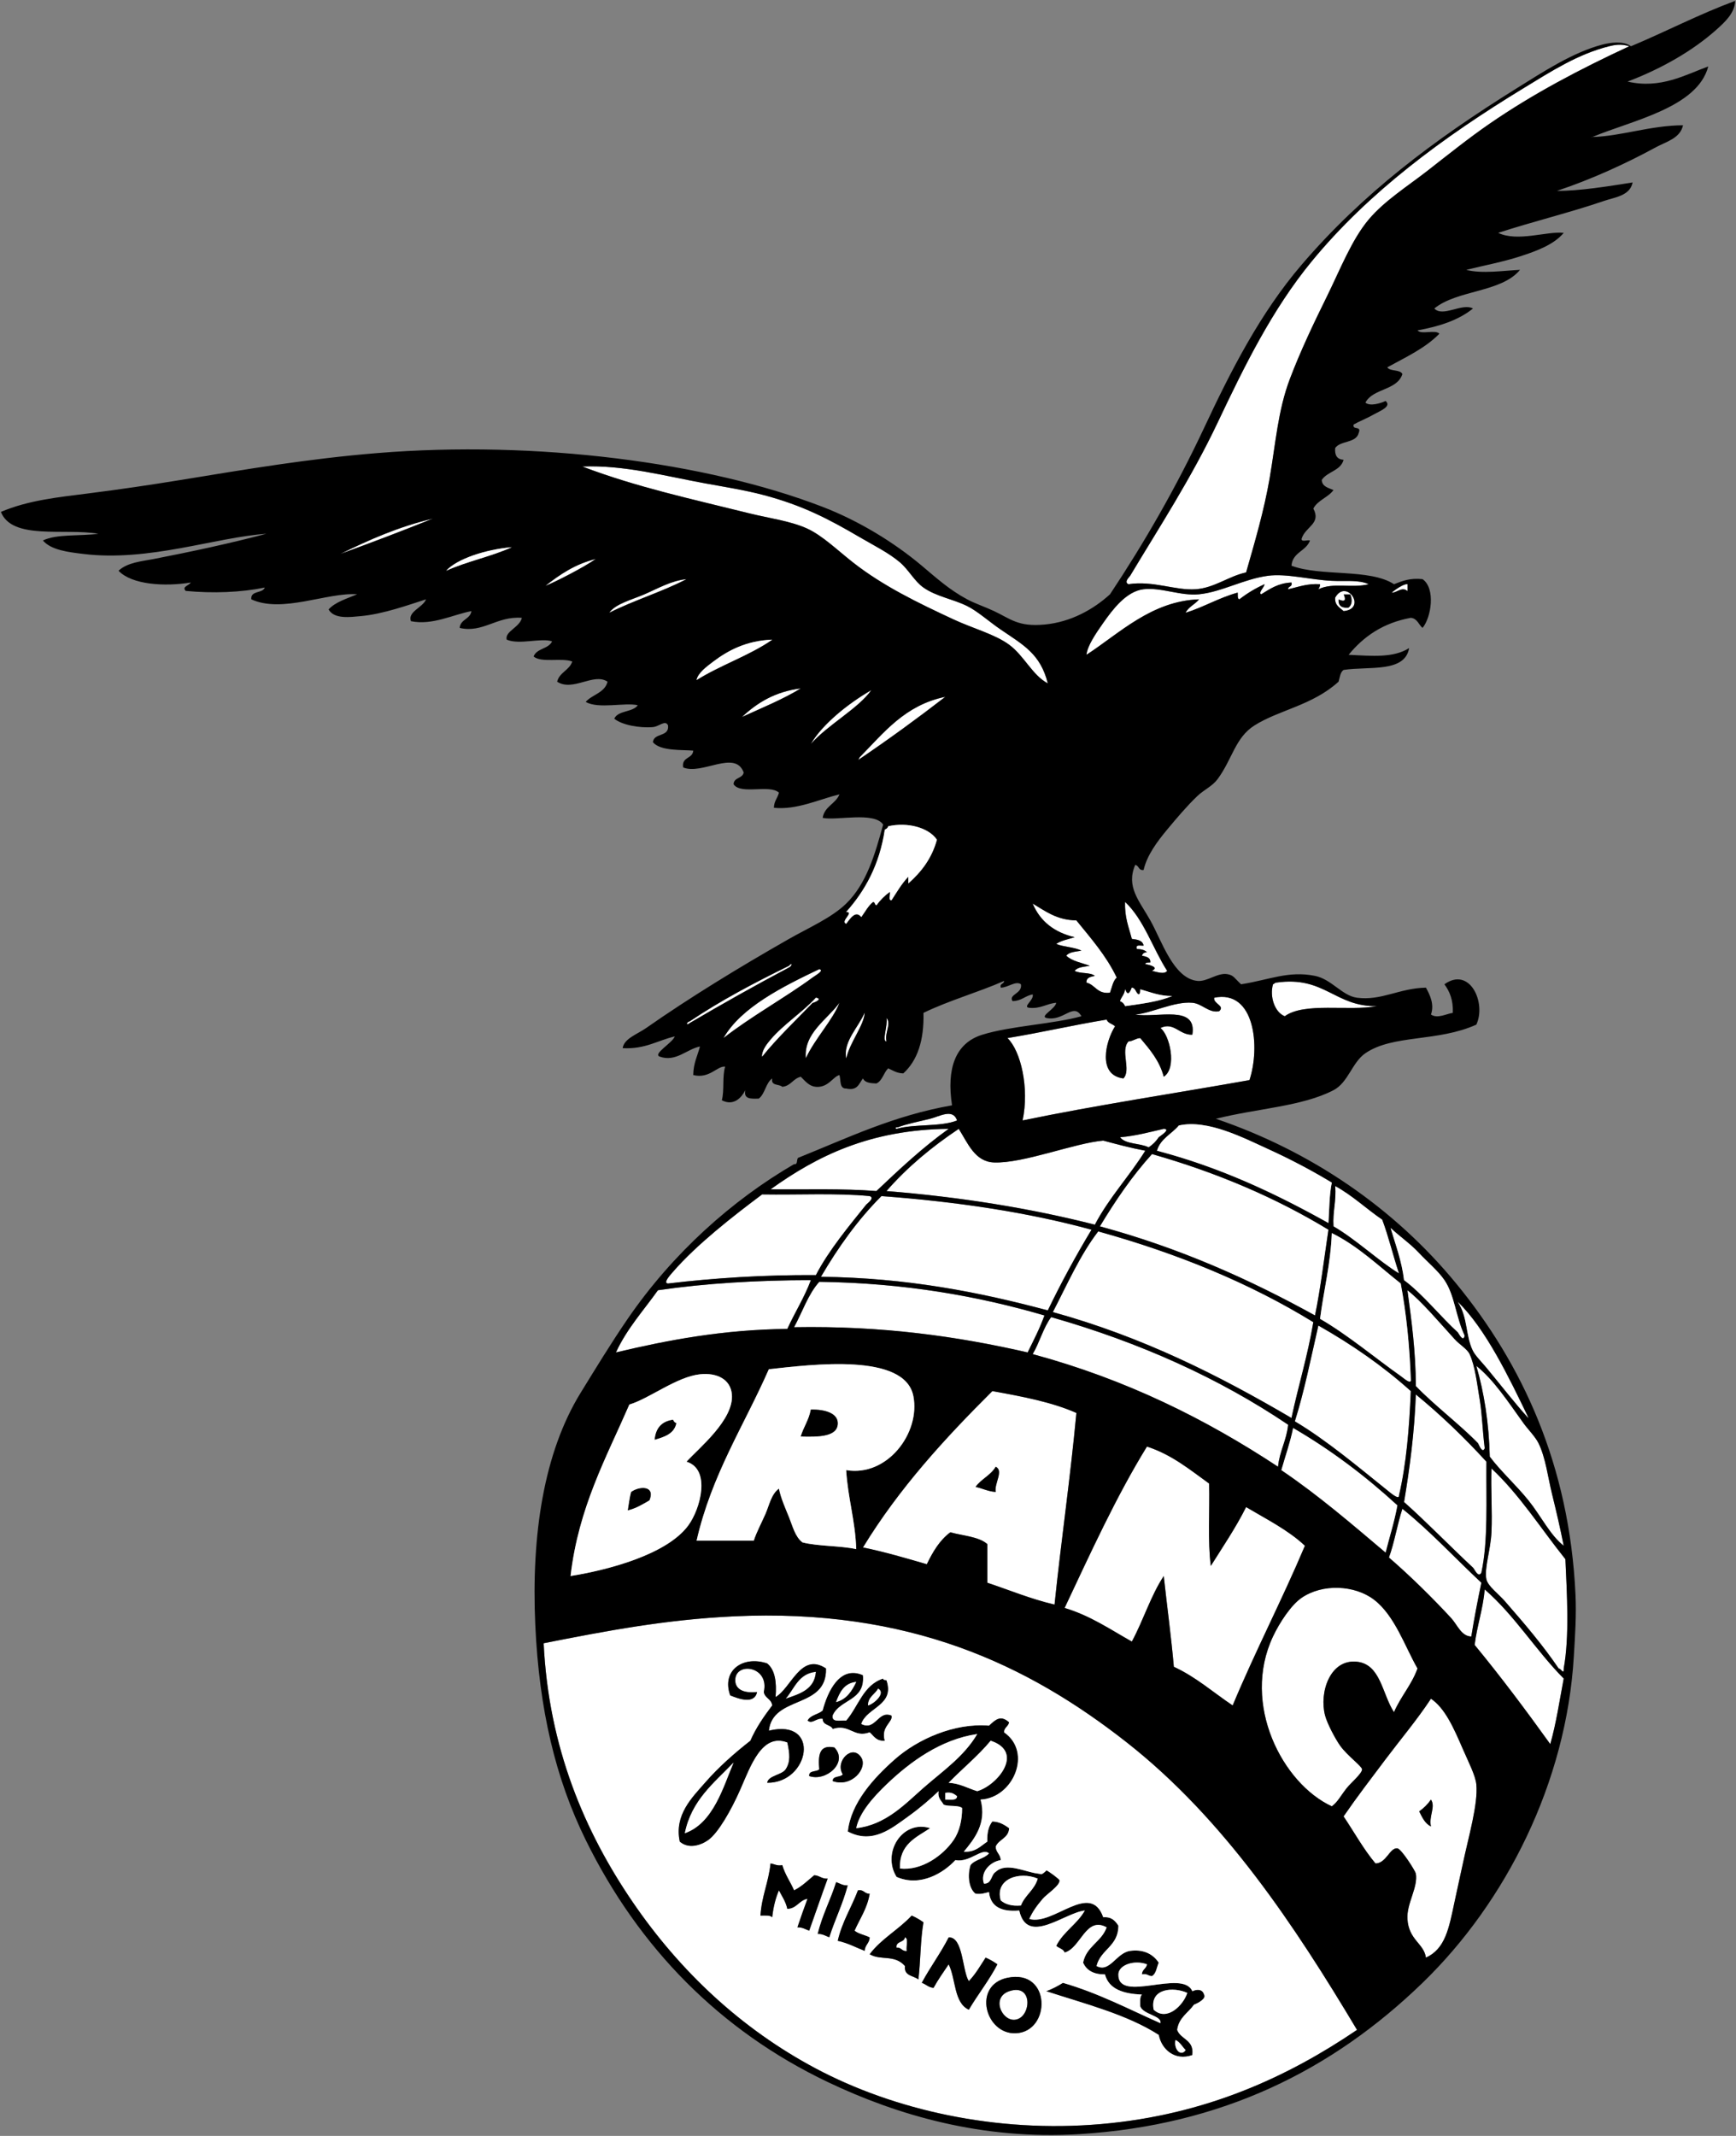 <?xml version="1.0" encoding="UTF-8"?>
<svg id="Capa_2" data-name="Capa 2" xmlns="http://www.w3.org/2000/svg" viewBox="0 0 495.86 609.88">
  <rect x="0" y="0" width="495.86" height="609.88" fill="#808080" stroke="none"/>
  <defs>
    <style>
      .cls-1 {
        fill: #000;
      }

      .cls-1, .cls-2 {
        stroke-width: 0px;
      }

      .cls-2 {
        fill: #fff;
      }
    </style>
  </defs>
  <g id="Layer_1" data-name="Layer 1">
    <g>
      <path class="cls-2" d="M459.61,13.21c1.33-.34,3.43-.78,5.76,0-14.09,6.54-27.45,13.55-39.84,22.08-5.95,4.1-11.73,8.73-17.76,13.44-5.66,4.42-12.27,8.55-16.8,13.92-4.9,5.81-8.18,14.35-12,22.08-3.79,7.67-7.59,15.68-10.56,23.52-3.39,8.96-4.04,18.35-5.76,28.32-1.59,9.22-4.18,17.99-6.72,26.88-4.93,1.04-9.04,4.43-14.4,4.8-5.85.41-12.09-2.51-19.2-1.44-1.4-.6.28-2.07.48-2.4,8.28-13.81,17.47-27.88,24.96-43.68,7.61-16.05,15.55-32.3,26.88-46.08,16.31-19.84,37.55-35.47,60.48-49.44,8.08-4.93,15.56-9.76,24.48-12Z"/>
      <path class="cls-2" d="M288.25,568.57c7.16-2.44,6.26,7.99,1.44,8.16-3.65.13-6.55-6.41-1.44-8.16Z"/>
      <path class="cls-2" d="M364.57,280.57c13.83-1.99,16.7,6.98,28.8,6.72-8.26,1.5-20.72-1.2-26.4,2.88-2.9-1.13-4.36-5.63-3.36-9.12.39-.09.48-.48.96-.48Z"/>
      <path class="cls-2" d="M424.57,417.37c-.1,10.94.53,22.61-1.44,31.68-.92,1.64-1.94-1.02-2.4-1.44-6.01-5.56-13.37-13.14-19.68-18.72,1.62-9.74,2.96-19.76,3.36-30.72,7.21,5.91,13.89,12.35,20.16,19.2Z"/>
      <path class="cls-1" d="M192.25,405.37c.21.43.42.86.96.96-.6,3.08-3.4,3.96-6.24,4.8.29-3.39,2.04-5.32,5.28-5.76Z"/>
      <path class="cls-1" d="M343.93,569.53c.71,1.06-1.53,2.37-2.88,2.88-1.65,2.35-4.33,3.67-4.8,7.2,1.03,2.81,4.93,2.75,4.32,7.2-5.05,1.78-8.83-1.68-9.6-5.76-9.06-5.82-20.93-8.83-32.16-12.48,1.74-.66,3.32-1.48,4.8-2.4,10.17,2.95,18.75,7.49,27.84,11.52.45-2.18-4.87-2.4-5.76-4.8,0-1.28-.18-2.74.48-3.36-5.21-.22-9.41-1.47-10.56-5.76-3.22.02-5.26-1.14-6.24-3.36.92-4.68,5.27-5.93,6.72-10.08-5.97-3.29-7.38,5.98-12,7.2-.38-1.06-1.68-1.2-2.4-1.92,2.02-4.06,5.98-6.18,8.16-10.08-5.84.64-16.44,10.13-18.72,0-5.07.43-8.21-1.07-8.64-5.28-1.15.29-2.19.69-3.84.48-1.93-1.44-2.39-5.22-1.44-8.16,1.25-1.63,3.94-1.82,5.28-3.36-2.01-1.75-5.41,2.72-9.6,1.92-3.31,3.6-9.98,7.78-16.8,4.8-4.29-6.82,1.59-16.42,9.6-13.92-4.05,2.68-8.85,4.59-8.64,11.52,6.19.7,12.29-3.68,15.36-8.16,1.66-2.43,2.42-5.74,2.4-9.12-1.17-.91-3.83-.33-5.28-.96-.61-1.15-1.75-1.77-1.44-3.84-2.19,2.1-5.27,4.79-8.64,7.2-4.73,3.38-10.19,8.07-17.28,4.32.86-8.18,7.4-15.31,13.44-20.64,6.42-5.66,16.92-10.44,26.88-9.6,1.84-1.73,3.32-3.16,5.76-.96-.19,1.25-1.43,1.45-1.44,2.88,8.19,5.68,2.62,18.73-6.72,19.2,1.84,6.82-1.86,11.33-4.8,14.88,3.38.18,4.79-1.61,6.72-2.88-.12-2.52.38-4.42,1.44-5.76,2.15.09,3.48,1,4.8,1.92-.13,2.91-2.94,3.14-3.84,5.28.07,1.69,1.37,2.15,1.44,3.84-3.11.49-5.96,3.53-4.8,6.72,2.31.07,1.96-2.52,3.36-3.36,3-2.86,8.49.08,12,.48,1.15.13.82.34,1.44,0,.05-.03,1.12-.79.99-.94.67.21,3.77,2.54,3.81,2.86.18,1.5-3.69,3.98-4.8,5.28-1.8,2.12-2.9,3.68-3.84,5.76,6.92,2,17.43-10.89,21.12-.48,2.43-.19,3.43,1.05,4.32,2.4,0,5.92-5.08,6.76-6.24,11.52,3.79,2.04,5.63-3.78,9.6-4.32,3.21-.44,6.24.46,8.16,3.36-.59,1.33-.7,3.14-1.92,3.84-1.13.01-1.41-.83-2.88-.48.01-1.43,1.25-1.63,1.44-2.88-3.55-1.36-8.12.14-8.16,2.88-.14,8.38,18.37-1.71,21.12,4.8,1.43-.67,2.94-.57,3.36.96ZM335.77,582.49c-.6,2.69,1.6,4.88,2.88,2.88-.97-.95-1.57-2.27-2.88-2.88ZM339.13,569.05c-3.89-1.79-10.83-1.37-9.6,4.8,3.74,3.46,8.46-1.24,9.6-4.8ZM291.61,544.09c1.16-3,3.89-4.43,4.8-7.68-5.35-2.22-12.33.17-10.56,6.24,1.3,1.1,3.13,1.67,5.76,1.44ZM279.13,511.45c5.86-1.72,13.55-11.23,3.84-14.4-3.63,4.37-8.06,7.94-12,12,3.31.21,5.46,1.58,8.16,2.4ZM263.77,510.49c5.43-4.75,11.61-8.96,15.36-15.36-10.45,1.53-19.23,7.98-25.92,14.4-3.74,3.59-7.75,8.04-8.64,12.48,8.46-.94,14.02-6.98,19.2-11.52ZM270.01,513.85c1.36-.08,3.29.41,3.36-.96-.8-.64-1.61-1.27-3.36-.96v1.92Z"/>
      <path class="cls-2" d="M298.33,375.61c-1.35,3.77-3.12,7.12-4.8,10.56-20.04-4.6-41.63-7.65-66.72-7.2,2.38-4.34,4.01-9.43,7.2-12.96,24.32.32,45.24,4.04,64.32,9.6Z"/>
      <path class="cls-1" d="M254.65,489.85c.57,1.85-3.14,3.14-1.92,7.2-2.44.2-3.13-1.35-4.32-2.4-4.58,1.71-5.66-2.5-10.56-.96-.63-1.29-2.88-.96-2.88-2.88-1.88-.27-2.99,1.67-4.32.48.78-1.62,3.05-1.75,4.32-2.88,1.4-5.38,4.92-13.02,11.52-10.08.72,7.44-6.64,6.8-8.64,11.52-.32,2.08,2.23,1.29,3.84,1.44,3.48-4.04,4.86-10.18,10.56-12,.01.47.59.37.96.48,2.52,7.2-5.65,7.75-7.2,12.48,4.09,2.11,4.78-4.05,8.64-2.4ZM247.93,486.97c1.65-.41,5.22-3.54,2.88-4.8-.88,1.68-2.84,2.28-2.88,4.8ZM238.81,486.01c3.04-.81,4.51-3.17,5.76-5.76-3.47.36-4.72,2.96-5.76,5.76Z"/>
      <path class="cls-2" d="M443.29,426.49c1.21,4.93,2.34,9.74,3.36,14.88-3.84-2.96-6.54-8.57-10.08-12.96-3.61-4.46-7.86-8.25-11.04-12.48-.24-9.68-1.61-18.23-3.84-25.92,4.9,3.88,9.04,10.19,13.44,16.32,1.31,1.82,3.38,3.86,4.32,5.76,2.03,4.12,2.67,9.63,3.84,14.4Z"/>
      <path class="cls-2" d="M253.21,290.65c1.47,1.81-.6,4.18,0,6.72-1.38-.02.42-4.53,0-6.72Z"/>
      <path class="cls-1" d="M180.25,426.01c2.4-1.75,7.04-1.9,5.28,2.4-1.93,1.11-3.79,2.29-6.24,2.88.32-1.76.51-3.65.96-5.28Z"/>
      <path class="cls-2" d="M273.37,512.89c-.07,1.37-2,.88-3.36.96v-1.92c1.75-.31,2.56.32,3.36.96Z"/>
      <path class="cls-2" d="M282.97,497.05c9.71,3.17,2.02,12.68-3.84,14.4-2.7-.82-4.85-2.19-8.16-2.4,3.94-4.06,8.37-7.63,12-12Z"/>
      <path class="cls-2" d="M285.85,179.77c6.52,4.44,11.33,6.95,13.44,15.36-4.38-2.29-6.77-7.9-11.04-11.04-4.07-2.99-10.38-4.66-15.84-7.2-10.34-4.81-20.22-9.59-28.8-16.32-4.36-3.42-8.67-7.61-12.96-9.6-4.75-2.2-10.98-3-16.32-4.32-16.67-4.14-32.49-7.54-48-13.44,11.95-.49,23.85,2.77,35.04,4.8,5.57,1.01,11.52,1.96,16.8,3.36,11.13,2.95,18.58,6.86,27.36,12,4.1,2.4,8.31,4.47,11.52,7.2,2.55,2.17,4.12,5.37,6.72,7.2,3.69,2.59,8.37,3.25,12.48,5.28,3,1.48,6.29,4.47,9.6,6.72Z"/>
      <path class="cls-1" d="M238.81,537.37c1.07.37,1.87,1.01,3.36.96-1.39,5.33-3.67,9.77-5.28,14.88-1.07-.37-1.87-1.01-3.36-.96,1.28-5.44,3.69-9.75,5.28-14.88Z"/>
      <path class="cls-2" d="M298.84,534.03c.13.15-.94.91-.99.94-.62.34-.29.13-1.44,0-3.51-.4-9-3.34-12-.48-1.4.84-1.05,3.43-3.36,3.36-1.16-3.19,1.69-6.23,4.8-6.72-.07-1.69-1.37-2.15-1.44-3.84.9-2.14,3.71-2.37,3.84-5.28-1.32-.92-2.65-1.83-4.8-1.92-1.06,1.34-1.56,3.24-1.44,5.76-1.93,1.27-3.34,3.06-6.72,2.88,2.94-3.55,6.64-8.06,4.8-14.88,9.34-.47,14.91-13.52,6.72-19.2,0-1.43,1.25-1.63,1.44-2.88-2.44-2.2-3.92-.77-5.76.96-9.96-.84-20.46,3.94-26.88,9.6-6.04,5.33-12.58,12.46-13.44,20.64,7.09,3.75,12.55-.94,17.28-4.32,3.37-2.41,6.45-5.1,8.64-7.2-.31,2.07.83,2.69,1.44,3.84,1.45.63,4.11.05,5.28.96.02,3.38-.74,6.69-2.4,9.12-3.07,4.48-9.17,8.86-15.36,8.16-.21-6.93,4.59-8.84,8.64-11.52-8.01-2.5-13.89,7.1-9.6,13.92,6.82,2.98,13.49-1.2,16.8-4.8,4.19.8,7.59-3.67,9.6-1.92-1.34,1.54-4.03,1.73-5.28,3.36-.95,2.94-.49,6.72,1.44,8.16,1.65.21,2.69-.19,3.84-.48.43,4.21,3.57,5.71,8.64,5.28,2.28,10.13,12.88.64,18.72,0-2.18,3.9-6.14,6.02-8.16,10.08.72.72,2.02.86,2.4,1.92,4.62-1.22,6.03-10.49,12-7.2-1.45,4.15-5.8,5.4-6.72,10.08.98,2.22,3.02,3.38,6.24,3.36,1.15,4.29,5.35,5.54,10.56,5.76-.66.62-.48,2.08-.48,3.36.89,2.4,6.21,2.62,5.76,4.8-9.09-4.03-17.67-8.57-27.84-11.52-1.48.92-3.06,1.74-4.8,2.4,11.23,3.65,23.1,6.66,32.16,12.48.77,4.08,4.55,7.54,9.6,5.76.61-4.45-3.29-4.39-4.32-7.2.47-3.53,3.15-4.85,4.8-7.2,1.35-.51,3.59-1.82,2.88-2.88-.42-1.53-1.93-1.63-3.36-.96-2.75-6.51-21.26,3.58-21.12-4.8.04-2.74,4.61-4.24,8.16-2.88-.19,1.25-1.43,1.45-1.44,2.88,1.47-.35,1.75.49,2.88.48,1.22-.7,1.33-2.51,1.92-3.84-1.92-2.9-4.95-3.8-8.16-3.36-3.97.54-5.81,6.36-9.6,4.32,1.16-4.76,6.24-5.6,6.24-11.52-.89-1.35-1.89-2.59-4.32-2.4-3.69-10.41-14.2,2.48-21.12.48.94-2.08,2.04-3.64,3.84-5.76,1.11-1.3,4.98-3.78,4.8-5.28-.04-.32-3.14-2.65-3.81-2.86ZM321.85,497.53c27.93,21.93,48.1,52.54,65.76,82.08-19.61,13.31-43.06,24.26-72.96,26.88-30.36,2.66-59.47-4.1-81.6-15.84-21.29-11.3-38.8-27.74-52.32-47.52-13.63-19.94-24.03-44.09-25.44-73.92,17.76-3.51,34.8-6.76,54.24-7.68,50.2-2.37,84.04,13.79,112.32,36ZM290.17,580.57c10.1-.45,10.16-18.44-2.4-15.84-10.1,2.09-6.38,16.23,2.4,15.84ZM284.89,560.89c-1.02-.74-2.14-1.38-3.36-1.92-1.51,2.33-2.91,4.77-4.8,6.72-1.89-2.86-1.6-12.75-5.76-12.48-2.32,4.56-5.28,8.48-7.68,12.96,1.2.4,1.89,1.32,3.36,1.44,1.3-2.38,2.85-4.51,4.32-6.72,2.08,4.16,1.46,11.02,5.76,12.96,2.61-4.43,5.76-8.32,8.16-12.96ZM262.33,565.21c.63-5.29.56-11.28,1.44-16.32-1.02-.74-2.14-1.38-3.36-1.92-3.69,3.99-8.72,6.64-12,11.04,3.22,1.9,7.05-.05,10.08,3.36-.34,2.9,2.42,2.7,3.84,3.84ZM252.73,497.05c-1.22-4.06,2.49-5.35,1.92-7.2-3.86-1.65-4.55,4.51-8.64,2.4,1.55-4.73,9.72-5.28,7.2-12.48-.37-.11-.95-.01-.96-.48-5.7,1.82-7.08,7.96-10.56,12-1.61-.15-4.16.64-3.84-1.44,2-4.72,9.36-4.08,8.64-11.52-6.6-2.94-10.12,4.7-11.52,10.08-1.27,1.13-3.54,1.26-4.32,2.88,1.33,1.19,2.44-.75,4.32-.48,0,1.92,2.25,1.59,2.88,2.88,4.9-1.54,5.98,2.67,10.56.96,1.19,1.05,1.88,2.6,4.32,2.4ZM248.41,540.73c-1.52.08-1.6-1.28-3.36-.96-1.83,4.89-4.51,8.93-5.76,14.4,2.88.64,5.16,1.88,7.68,2.88.07-1.69,1.37-2.15,1.44-3.84-1.37-.71-3.18-.98-4.32-1.92,1.51-3.45,3.61-6.31,4.32-10.56ZM237.85,508.57c5.47,1.92,10.04-3.7,8.16-6.72-2.5-4.03-7.65,1.06-5.28,4.8-.66.94-2.89.31-2.88,1.92ZM242.17,538.33c-1.49.05-2.29-.59-3.36-.96-1.59,5.13-4,9.44-5.28,14.88,1.49-.05,2.29.59,3.36.96,1.61-5.11,3.89-9.55,5.28-14.88ZM231.13,507.13c4.8,1.7,11.28-3.91,7.2-8.16-4.45-.93-4.65,2.39-4.32,6.24-.78.82-3.01.19-2.88,1.92ZM236.41,536.41c-1.73.13-2.31-.89-3.84-.96-1.85,1.51-3.51,3.21-5.76,4.32-1.06-2.46-2.57-4.47-3.36-7.2-1.56.28-2.23-.33-3.36-.48-.55,5.37-2.53,9.31-2.88,14.88,1.28.01,2.74-.18,3.36.48.32-2.88.95-5.45,1.92-7.68.87,1.69,1.94,3.18,2.4,5.28,2.76-.12,3.32-2.44,5.76-2.88-1.01,2.67-1.95,5.41-2.88,8.16,1.49-.05,2.29.59,3.36.96,1.77-4.95,3.48-9.96,5.28-14.88ZM219.61,494.17c1.13-10.23,16.64-6.08,16.32-17.76-7.15-4.76-9.93,5.62-14.4,8.16.36-4.36-.19-7.81-2.4-9.6-6.91-2.32-13.11,2-10.56,9.12,2.39.98,6.92,2.67,7.68-.96-4.17.47-6.24-.98-6.24-3.36,0-5.37,9.87-4.08,8.16,3.36.29,1.79,2.21,1.95,2.4,3.84-2.34,3.1-4.59,6.29-6.24,10.08-4.44,3.47-9.07,7.52-12.96,12-3.59,4.13-8.85,9.13-7.2,16.8,2.42,2.1,5.82,1.19,8.16-.48,2.78-1.98,6.5-8.44,9.12-14.4,2.94-6.69,6.16-16.23,13.44-13.44.7,3.25.94,5.52-.48,7.68-1.08,1.64-4.95,1.74-5.28,3.84,12.12.13,15.49-18.5.48-14.88Z"/>
      <path class="cls-2" d="M307.45,403.45c-1.72,18.6-4.34,36.3-6.24,54.72-6.87-1.61-12.84-4.12-19.2-6.24v-11.04c-2.49-2.15-6.93-2.35-10.56-3.36-3.04,2.24-5,5.56-6.72,9.12-5.95-1.73-11.88-3.48-18.24-4.8,10.31-16.89,23.33-31.07,36.96-44.64,8.54,1.54,17.02,3.14,24,6.24ZM284.41,426.01c-.47-2.39,2.36-6.06,0-7.2-1.4,2.44-4.16,3.51-5.76,5.76,1.99.41,3.51,1.29,5.76,1.44Z"/>
      <path class="cls-2" d="M367.93,406.81c-.44,4.52-2.44,7.48-2.88,12-20.54-13.54-43.25-24.91-70.08-32.16,1.97-3.31,3.02-7.54,5.28-10.56,25.52,7.28,48.09,17.51,67.68,30.72Z"/>
      <path class="cls-2" d="M402.97,397.21c-.43,10.61-1.27,20.81-3.36,29.76.12,1.54-2.59-.82-3.36-1.44-7.75-6.21-17.36-14.33-26.4-19.68,2.72-8.64,4.6-18.12,6.72-27.36,9.6,5.44,18.49,11.59,26.4,18.72Z"/>
      <path class="cls-2" d="M379.45,351.13c-1.23,8.21-2.23,16.65-3.84,24.48-18.66-10.3-38.65-19.27-61.44-25.44,4.45-7.39,9.25-14.43,14.88-20.64,18.68,5.32,35.47,12.53,50.4,21.6Z"/>
      <path class="cls-1" d="M238.33,498.97c4.08,4.25-2.4,9.86-7.2,8.16-.13-1.73,2.1-1.1,2.88-1.92-.33-3.85-.13-7.17,4.32-6.24Z"/>
      <path class="cls-2" d="M404.89,476.41c-1.69,4.71-4.8,8-6.72,12.48-3.39-5.17-3.78-13.66-10.56-14.4-7.72-.84-10.86,8.78-9.12,15.36.61,2.3,2.89,6.63,4.32,8.64,2.03,2.84,6.18,5.81,6.24,6.72.07,1.12-3.3,3.99-4.32,5.28-1.84,2.32-2.63,4.06-4.32,5.28-14.02-6.45-25.91-29.12-16.8-48.48,1.86-3.95,5.16-8.98,8.16-11.04,5.97-4.11,15.14-3.68,20.64.48,6,4.54,8.91,13.5,12.48,19.68Z"/>
      <path class="cls-2" d="M327.13,328.57c-4.54,7.29-10.32,13.36-14.4,21.12-18.37-4.67-38.2-7.88-59.52-9.6,5.96-6.84,12.97-12.63,20.64-17.76,2.58,4.06,4.59,9.4,10.08,9.6,8.39.31,23.06-5.57,31.2-6.24,3.91,1.04,7.82,2.1,12,2.88Z"/>
      <path class="cls-2" d="M97.21,158.17c8.16-4,16.57-7.75,26.4-10.08-8.67,3.49-17.48,6.84-26.4,10.08Z"/>
      <path class="cls-2" d="M184.09,169.69c3.86-1.67,7.74-3.93,12-4.32-6.95,3.61-15.06,6.06-22.08,9.6,1.82-2.58,6.37-3.68,10.08-5.28Z"/>
      <path class="cls-2" d="M332.41,322.33c2.12.06-.89,1.95-1.44,2.4-.76,1.16-1.72,2.12-2.88,2.88-2.43-1.25-6.56-.8-8.16-2.88,4.57-.39,8.43-1.49,12.48-2.4Z"/>
      <path class="cls-2" d="M248.41,341.53c1.58.55-.75,2.14-.96,2.4-4.55,5.67-10.8,13.13-14.4,20.16-14.96-.08-28.94.82-42.24,2.4-1.54-.09.66-2.46,1.44-3.36,6.68-7.7,16.98-15.77,25.44-22.08,10.23.17,21.24-.44,30.72.48Z"/>
      <path class="cls-2" d="M375.13,377.53c-1.6,9.6-4.28,18.12-6.24,27.36-20.67-12.13-42.46-23.14-68.16-30.24,4.1-7.9,7.74-16.26,12.96-23.04,22.78,6.33,43.41,14.83,61.44,25.92Z"/>
      <path class="cls-1" d="M281.53,558.97c1.22.54,2.34,1.18,3.36,1.92-2.4,4.64-5.55,8.53-8.16,12.96-4.3-1.94-3.68-8.8-5.76-12.96-1.47,2.21-3.02,4.34-4.32,6.72-1.47-.12-2.16-1.04-3.36-1.44,2.4-4.48,5.36-8.4,7.68-12.96,4.16-.27,3.87,9.62,5.76,12.48,1.89-1.95,3.29-4.39,4.8-6.72Z"/>
      <path class="cls-2" d="M390.97,166.81c-4.95,1.23-10.11-.59-14.4,1.44.25-.39.5-.78.48-1.44-3.75-.23-6.22.82-9.12,1.44.01-.95,1.31-.61.96-1.92-3.83.17-6.16,1.84-8.64,3.36-.96-.39.86-1.98.96-2.88-2.66,1.18-5.04,2.64-7.2,4.32-.65-.15-.4-1.2-.48-1.92-5.39,1.49-9.64,4.12-14.88,5.76.83-1.73,2.73-2.39,3.84-3.84-13.59.49-22.66,9.66-32.16,15.84.27-2.57,2.62-6.02,4.8-9.12,2.57-3.65,6.53-9.03,11.52-9.6,5.09-.58,10.55,1.97,15.84,1.44,6.43-.64,12.79-4.36,19.68-5.28,5.32-.71,12.05,1.14,18.24,1.44,4.06.2,7.51-.37,10.56.96Z"/>
      <path class="cls-2" d="M225.37,275.77c.95-1.13.95.04,0,.48-9.62,5.1-19.05,10.39-28.32,15.84-1.12.96-1.12-.21,0-.48,8.8-5.92,18.44-11,28.32-15.84Z"/>
      <path class="cls-2" d="M394.81,348.25c1.84,4.88,3.11,10.33,4.8,15.36-5.51-3.29-12.15-9.61-18.72-13.44-.27-4.27.85-7.15.48-11.52,4.97,2.71,8.87,6.49,13.44,9.6Z"/>
      <path class="cls-2" d="M234.01,276.73c1.54.35-.97,1.7-1.92,2.4-7.54,5.56-17.97,11.37-25.44,17.28,4.99-8.77,16.96-14.72,27.36-19.68Z"/>
      <path class="cls-1" d="M263.77,548.89c-.88,5.04-.81,11.03-1.44,16.32-1.42-1.14-4.18-.94-3.84-3.84-3.03-3.41-6.86-1.46-10.08-3.36,3.28-4.4,8.31-7.05,12-11.04,1.22.54,2.34,1.18,3.36,1.92ZM256.09,556.09c1.41-.13,1.47,1.09,2.88.96-.29-1.15.6-3.48-.48-3.84-.18,1.58-2.55.97-2.4,2.88Z"/>
      <path class="cls-2" d="M318.97,279.13c-1.09.99-1.35,2.81-1.92,4.32-3.67.47-4.15-2.25-6.72-2.88-.07-1.51,1.23-1.65,2.4-1.92-1.3-1.1-4.26-.54-5.76-1.44.82-1.1,2.71-1.14,4.32-1.44-2.34-.87-5.09-1.31-6.72-2.88.82-1.1,2.7-1.13,4.32-1.44-2-1.04-5.06-1.02-7.2-1.92,1.41-.99,3.46-1.34,5.28-1.92-5.83-1.37-9.87-4.53-12-9.6,3.63,2.13,6.81,4.71,12.48,4.8,4.15,5.13,8.52,10.04,11.52,16.32Z"/>
      <path class="cls-1" d="M385.69,169.69c.65,1.42.6,2.97-.48,3.84-1.96.2-3.03-.49-2.88-2.4,1.81.72,2.16.36,1.44-1.44h1.92Z"/>
      <path class="cls-2" d="M424.09,413.53c-.71,1.75-1.78-1.3-1.92-1.44-5.03-5.2-12.62-10.94-17.76-16.32-.03-9.89-1.22-18.62-2.4-27.36,3.83,2.91,9.3,9.38,13.44,13.92,1.55,1.71,3.62,2.83,4.32,4.32,1.56,3.29,2.16,8.67,2.88,12.96.72,4.25.8,9.03,1.44,13.92Z"/>
      <path class="cls-2" d="M265.69,319.45c2.65-.66,6.52-3.04,7.68.48-4.67,1.89-12.19.93-17.28,2.4-.74-.25-.03-.5.48-.48,2.32-.91,5.99-1.62,9.12-2.4Z"/>
      <path class="cls-1" d="M287.77,564.73c12.56-2.6,12.5,15.39,2.4,15.84-8.78.39-12.5-13.75-2.4-15.84ZM289.69,576.73c4.82-.17,5.72-10.6-1.44-8.16-5.11,1.75-2.21,8.29,1.44,8.16Z"/>
      <path class="cls-2" d="M245.53,216.25c6.91-7.01,12.93-14.91,24.48-17.28-7.94,6.14-16.09,12.07-24.48,17.76-.58.67-.19.04,0-.48Z"/>
      <path class="cls-2" d="M423.13,451.93c-1.05,5.03-2.04,10.11-2.88,15.36-2.86-.07-3.97-3.34-5.76-5.28-5.25-5.69-11.66-12.01-17.76-17.28,1.58-4.34,2.38-9.46,3.84-13.92,8.06,6.5,15.03,14.09,22.56,21.12Z"/>
      <path class="cls-2" d="M333.37,277.21c-.76,1.19-3.36.2-4.32,0,2.02-1.02-.49-1.65-1.92-1.92.08-.56.88-.41,1.44-.48.07-1.51-1.23-1.65-2.4-1.92.21-.59.61-.99,1.44-.96-.59-.69-1.65-.91-2.88-.96-.48-1.44,1.07-.85,1.92-.96-.26-1.5-1.79-1.73-3.36-1.92-.85-3.31-2.12-6.2-1.92-10.56,5.42,5.14,7.87,13.25,12,19.68Z"/>
      <path class="cls-2" d="M346.81,284.89c11.66-2.42,13.19,14.14,10.08,23.52-21.6,3.84-43.73,7.15-64.8,11.52,1.95-9.2-.48-19.81-4.32-23.52,9.63-1.57,18.7-3.7,28.32-5.28.38,1.06,1.68,1.2,2.4,1.92-2.71,4.29-5.1,13.96,2.4,14.88,2.3-2.42-.97-7.9,1.44-10.56,1.36-.08,2-.88,3.36-.96,2.7,3.22,5.47,6.37,6.72,11.04,3.87-2.51,1.7-11.96-.96-13.92,3.91-1.83,5.39,2.06,9.12,1.92,1.41-8.71-9.98-4.71-16.32-5.76,4.44-.3,11.1-3.81,16.32-3.36,2.85.25,4.72,3.03,7.68,2.4,1.73-1.61-1.73-2.08-1.44-3.84Z"/>
      <path class="cls-2" d="M233.05,477.37c-.38,5.06-4.59,6.29-8.64,7.68,2.53-2.91,3.67-7.21,8.64-7.68Z"/>
      <path class="cls-2" d="M231.61,365.53c-1.87,5.01-4.57,9.19-6.72,13.92-18.35.21-33.97,3.15-48.96,6.72,3.13-6.79,7.88-11.96,12-17.76,13.54-1.98,28.19-2.85,43.68-2.88Z"/>
      <path class="cls-2" d="M296.41,536.41c-.91,3.25-3.64,4.68-4.8,7.68-2.63.23-4.46-.34-5.76-1.44-1.77-6.07,5.21-8.46,10.56-6.24Z"/>
      <path class="cls-2" d="M446.65,479.29c-1.2,6.32-2.16,12.88-3.84,18.72-6.96-9.68-14.08-19.2-21.6-28.32.69-5.55,2.36-10.12,2.88-15.84,8.57,7.43,14.59,17.4,22.56,25.44Z"/>
      <path class="cls-2" d="M381.37,170.65c3.17-5.63,9.25,3.22,2.4,3.84-1.07-1.01-2.56-1.6-2.4-3.84ZM385.21,173.53c1.08-.87,1.13-2.42.48-3.84h-1.92c.72,1.8.37,2.16-1.44,1.44-.15,1.91.92,2.6,2.88,2.4Z"/>
      <path class="cls-2" d="M155.77,167.29c4.13-3.23,8.49-6.23,14.4-7.68-3.63,2.53-11.75,6.66-14.4,7.68Z"/>
      <path class="cls-2" d="M311.77,351.13c-4.45,7.39-8.63,15.05-12.48,23.04-19.57-5.23-40.29-9.31-64.8-9.6,4.96-8.48,10.56-16.32,17.28-23.04,21.59,1.61,41.78,4.62,60,9.6Z"/>
      <path class="cls-2" d="M421.69,509.53c.52,5.65-2.19,14.77-3.84,22.56-.75,3.52-1.66,7.52-2.4,11.04-1.58,7.47-2.63,13.36-8.16,15.84-.56-4.06-4.92-5-5.28-11.04-.26-4.4,3.09-9.06,2.4-12.96-.12-.69-4.12-7.07-5.28-7.2-2.17-.24-3.13,4.26-6.24,4.32-3.44-4.08-6.09-8.95-9.12-13.44,3.85-5.6,7.93-10.91,12-16.32,4.29-5.7,8.92-11.17,12.96-17.28,4.02,2.7,6.51,8.36,9.12,14.4,1.6,3.69,3.6,7.51,3.84,10.08ZM408.73,521.53c-.67-2.93,1.4-5.62,0-7.68-.92,1.32-2.04,2.44-3.36,3.36.85,1.71,1.64,3.48,3.36,4.32Z"/>
      <path class="cls-2" d="M447.13,445.21c.44,9.86,1.19,22.09-.48,31.2.08,2.02-.74,0-1.44,0-4.47-6.56-9.51-12.51-15.36-19.2-1.8-2.06-4.85-4.29-5.28-6.24-.68-3.08,1.21-8.38,1.44-13.44.27-5.98-.21-12.41,0-18.24,8.1,7.58,14.14,17.22,21.12,25.92Z"/>
      <path class="cls-2" d="M258.97,557.05c-1.41.13-1.47-1.09-2.88-.96-.15-1.91,2.22-1.3,2.4-2.88,1.08.36.19,2.69.48,3.84Z"/>
      <path class="cls-2" d="M355.93,430.33c5.82,3.46,12.02,6.54,16.8,11.04-6.56,15.52-14.14,30.02-20.64,45.6-5.56-3.72-10.45-8.11-16.8-11.04-.77-8.83-1.95-17.25-2.88-25.92-3.7,5.58-5.85,12.71-9.12,18.72-6.15-3.45-11.82-7.38-19.2-9.6,7.44-15.76,14.68-31.72,23.52-46.08,7.13,2.31,12.26,6.62,17.76,10.56.19,7.81-.45,16.45.48,23.52,3.45-5.51,7.09-10.83,10.08-16.8Z"/>
      <path class="cls-2" d="M211.93,204.73c4.3-4.02,9.4-7.24,16.8-8.16-5.17,3.15-11.09,5.55-16.8,8.16Z"/>
      <path class="cls-2" d="M239.77,286.33c-1.78,4.78-7.02,10.26-9.6,15.84-.64-7.2,6.19-11.09,9.6-15.84Z"/>
      <path class="cls-2" d="M248.89,197.05c-3.71,5.25-12.29,9.79-17.28,15.36,3.32-5.64,10.59-11.49,17.28-15.36Z"/>
      <path class="cls-2" d="M270.97,322.33c-7.47,5.33-14.06,11.54-20.64,17.76-9.49-.75-20.06-.42-30.24-.48,13.23-9.49,28.38-17.06,50.88-17.28Z"/>
      <path class="cls-1" d="M228.38,274.27s-.08.04-.13.06c.05-.02.09-.04.13-.06ZM227.29,274.75c.08-.04.16-.07.25-.12-.1.05-.18.08-.25.12ZM454.14,39.13h.67s.03-.01.05-.02c7.96-.17,16.54-3.3,25.87-3.34-.81,3.76-4.86,4.7-7.68,6.24-8.54,4.65-18.37,9.17-28.32,12.48,6.17.09,14.97-1.34,21.6-2.4-.73,3.84-5.15,4.24-8.16,5.28-9.45,3.25-20.77,6.02-30.24,9.12,5.55,2.67,13.93-.54,18.72,0-2.84,3.39-7.74,5.18-12.48,6.72-4.79,1.55-10.28,2.6-15.36,3.84,4.4,1.19,10.76.21,15.36,0-5.34,6.5-17.98,5.7-24.48,11.04,2.42,2.59,7.97-1.68,11.04,0-4.06,3.3-9.59,5.13-15.84,6.24,1.08,1.31,5.12-.31,6.24.96-4.02,4.14-9.62,6.7-14.88,9.6.83,1.25,3.65.51,4.32,1.92-1.51,4.73-8.44,4.04-10.56,8.16,1.36,1.17,4.56.1,5.76-.48,1.86,1.6-1.69,2.88-3.36,3.84-2.02,1.16-4.36,2.06-5.76,2.88-.47,1.75,2.34.22,1.44,2.4-.7,2.98-5.22,2.14-6.72,4.32-.19,2.11.59,3.25,2.4,3.36-.84,3.17-4.66,3.34-6.24,5.76.13,1.95,1.92,2.24,3.36,2.88-1.55,2.13-4.49,2.87-5.76,5.28,2.32,4.38-2.26,5.1-3.36,8.64-.08,1.04,1.7.22,2.4.48-1.08,3.08-4.99,3.33-5.28,7.2,8.35,3.17,22.3.74,29.28,5.28,2.31-.89,4.56-1.84,8.16-1.44,3.77,2.64,2.5,10.89,0,13.92-1.15-.93-1.47-2.69-3.36-2.88-7.98,1.46-13.51,5.37-17.76,10.56,6.82.35,12.82.91,17.28-1.92-1.2,7.12-11.5,5.14-18.72,6.24-.96.64-1.07,2.13-1.44,3.36-7.44,6.77-17.01,8.06-24,12.48-5.55,3.51-6.32,9.63-10.56,15.36-1.48,2-3.92,3.05-5.76,4.8-2.94,2.8-5.92,6.33-8.64,9.6-2.76,3.32-5.75,7.27-6.72,11.52-1.51.23-1.27-1.29-2.4-1.44-2.67,6.24,1.14,10.18,4.32,15.84,3.29,5.84,6.58,16.55,13.44,17.28,2.81.3,5.78-2.46,8.64-1.92,1.78.34,1.88,1.08,3.84,2.88,8.06-1.26,13.53-3.94,21.12-2.4,4.74.96,7.74,5.68,12,6.24,7,.91,11.98-2.71,19.68-2.88,1.16,2.09,2.46,4.78,1.44,7.68,1.86,1.26,4.39-.21,6.24-.48.15-3.67-.91-6.13-2.4-8.16,7.22-5.19,12.03,5.25,9.12,11.52-11.08,5-23.79,2.77-31.68,8.16-3.83,2.62-4.9,8.37-9.12,10.56-8.91,4.63-21.5,5.16-33.6,8.16,27.14,9.22,50.88,25.43,68.64,47.04,18.8,22.87,32.36,51.8,34.08,88.8.28,5.96-.11,11.6-.48,17.76-2.13,35.85-19.35,70.03-43.2,93.12-25.8,24.98-57.32,40.68-97.92,43.2-27.78,1.73-52.06-5.37-72-14.88-30.65-14.62-53.93-38.22-69.12-69.12-8.59-17.47-13.3-37.2-14.4-61.44-1.17-25.82,2.47-49.2,12.96-66.24,4.06-6.59,8.69-14.2,13.44-21.12,12.87-18.75,29.83-33.88,47.52-44.16,1.33.21.45-1.79,1.44-1.92,13.92-5.6,27.06-11.98,43.68-14.88-1.61-10.5.93-17.77,8.64-20.16,8.14-2.53,20.37-3.05,28.32-5.28-2.34-4.07-5.1,1.63-10.08.48-1.75-.53,2.66-2.63,2.88-4.32-2.8.24-4.34,1.74-7.68,1.44-2.1-.24,1.39-2.17.96-3.84-2.17.39-3.21,1.91-5.76,1.92-1.23-1.96,2.87-2.07,2.4-4.8-1.46-1.11-3.79.99-5.76.96-.35-1.31.95-.97.96-1.92-7.45,3.27-15.83,5.61-23.04,9.12.2,7.88-1.73,13.63-5.76,17.28-1.88-.04-2.99-.85-4.32-1.44-1.31,1.25-1.62,3.5-3.36,4.32-1.71-.05-3.3-.22-3.84-1.44-1.14,1.42-1.5,3.62-4.8,2.88-1.99.07-1.46-2.38-1.92-3.84-1.82.4-3.17,3.65-6.72,3.36-1.86-.15-2.96-1.51-4.32-2.88-2.21.51-2.82,2.62-5.28,2.88-.89-.87-3.34-.18-2.88-2.4-1.88,1.32-2.02,4.38-3.84,5.76-2.13.05-4.41.25-3.84-2.4-1.07,2.09-3.3,4.63-6.72,2.88.77-2.75.08-6.96.96-9.6-2.24-.31-4.44,3.55-9.12,2.4.02-3.34,1.22-5.5,1.92-8.16-3.75.73-6.95,4.57-11.52,2.88-2.02-.76,3.78-3.99,4.32-5.76-4.92,1.16-8.46,3.7-14.88,3.36.38-2.74,4.13-3.95,6.72-5.76,12.32-8.62,26.6-17.36,40.8-25.44,5.7-3.24,12.18-6.04,16.32-10.08,5.81-5.67,8.23-14.03,10.56-22.56-2.54-3.8-13.32-1.05-17.28-1.92.53-3.31,3.7-3.98,4.8-6.72-5.88,1.45-12.26,4.53-18.72,3.84.02-1.9,1.06-2.78,1.44-4.32-2.66-2.46-10.93.69-12.96-2.4.05-2.03,2.59-1.57,2.88-3.36-2.41-6.61-11.91.82-17.28-1.44-.52-3.08,2.72-2.4,2.88-4.8-3.05-.28-9.37.2-11.52-2.4.25-2.79,4.71-1.37,4.32-4.8-.78-1.68-2.52.32-4.32.48-3.87.33-8.9-.62-11.04-2.4,1.09-2.43,5.27-1.77,6.72-3.84-3.63-.87-11.29,1.17-14.88-.96,1.88-2.12,5.44-2.56,6.24-5.76-3.93-2.67-9.89,2.93-14.4,0,.66-2.7,3.49-3.23,4.32-5.76-2.99-1.17-8.79.47-11.04-1.44.85-2.35,4.28-2.12,5.28-4.32-3.17-1.08-9.27,1.06-12.96-.48-.63-2.36,3.75-3.51,4.32-6.24-7.18-.54-11.13,4.44-17.76,2.88.21-2.51,3.01-2.43,3.36-4.8-5.43,1.05-11.13,4.12-17.28,2.88-1-2.73,3.39-3.88,4.32-6.24-4.75,1.5-12.22,4.24-18.72,4.8-2.77.24-7.54.97-9.12-1.92,1.99-2.17,5.25-3.07,8.16-4.32-8.52-.62-21.38,5.52-30.24,1.44-.23-2.63,3.22-1.58,3.84-3.36-6.85,1.4-14.84,1.69-22.56.96-1.21-1.2.92-1.52,1.44-2.4-7.45,1.22-16.85.65-20.64-3.36,2.54-2.39,6.69-2.7,10.08-3.36,10.79-2.1,21.94-4.49,32.16-7.2-14.59,1.02-33.59,8.06-52.32,5.76-4.06-.5-9.16-1.05-11.52-3.84,3.99-1.93,10.64-1.2,15.84-1.92-9.7-1.66-24.61,1.89-27.84-6.24,7.82-3.34,16.46-4.2,24.96-5.28,8.77-1.11,17.58-2.4,26.4-3.84,18.63-3.04,36.59-6.09,56.16-7.68,45.28-3.69,93.98,2.56,127.2,15.36,10.32,3.98,20.32,10.08,28.32,16.8,4.02,3.37,7.84,6.87,12.96,9.6,2.35,1.25,5.09,2.14,7.68,3.36,4.78,2.25,6.85,4.53,14.4,3.84,7.54-.69,14-4.34,18.72-8.64,9.78-14.7,18.92-30.55,26.88-47.52,7.68-16.39,16.03-32.76,27.84-46.56,17.4-20.32,37.55-35.51,61.44-50.4,7.75-4.83,16.11-10.29,24.48-12.48,2.18-.57,6.01-1.15,8.16.48,10.03-4.21,19.37-9.11,29.76-12.96-.07,3.46-3,6.12-5.28,8.16-6.76,6.06-15.75,11.21-25.44,14.88,9.4,2.2,16.58-1.98,23.04-4.32-3.07,11.79-21.88,15.44-33.07,20.14-.24.02-.48.02-.72.02ZM465.37,13.21c-2.33-.78-4.43-.34-5.76,0-8.92,2.24-16.4,7.07-24.48,12-22.93,13.97-44.17,29.6-60.48,49.44-11.33,13.78-19.27,30.03-26.88,46.08-7.49,15.8-16.68,29.87-24.96,43.68-.2.33-1.88,1.8-.48,2.4,7.11-1.07,13.35,1.85,19.2,1.44,5.36-.37,9.47-3.76,14.4-4.8,2.54-8.89,5.13-17.66,6.72-26.88,1.72-9.97,2.37-19.36,5.76-28.32,2.97-7.84,6.77-15.85,10.56-23.52,3.82-7.73,7.1-16.27,12-22.08,4.53-5.37,11.14-9.5,16.8-13.92,6.03-4.71,11.81-9.34,17.76-13.44,12.39-8.53,25.75-15.54,39.84-22.08ZM446.65,476.41c1.67-9.11.92-21.34.48-31.2-6.98-8.7-13.02-18.34-21.12-25.92-.21,5.83.27,12.26,0,18.24-.23,5.06-2.12,10.36-1.44,13.44.43,1.95,3.48,4.18,5.28,6.24,5.85,6.69,10.89,12.64,15.36,19.2.7,0,1.52,2.02,1.44,0ZM446.65,441.37c-1.02-5.14-2.15-9.95-3.36-14.88-1.17-4.77-1.81-10.28-3.84-14.4-.94-1.9-3.01-3.94-4.32-5.76-4.4-6.13-8.54-12.44-13.44-16.32,2.23,7.69,3.6,16.24,3.84,25.92,3.18,4.23,7.43,8.02,11.04,12.48,3.54,4.39,6.24,10,10.08,12.96ZM442.81,498.01c1.68-5.84,2.64-12.4,3.84-18.72-7.97-8.04-13.99-18.01-22.56-25.44-.52,5.72-2.19,10.29-2.88,15.84,7.52,9.12,14.64,18.64,21.6,28.32ZM424.57,390.49c4.27,5.15,8.41,10.5,12,14.4-5.68-11.8-12.24-25.4-20.16-33.12,2.9,4.29,2.17,9.59,4.32,13.92.68,1.38,2.64,3.35,3.84,4.8ZM423.13,449.05c1.97-9.07,1.34-20.74,1.44-31.68-6.27-6.85-12.95-13.29-20.16-19.2-.4,10.96-1.74,20.98-3.36,30.72,6.31,5.58,13.67,13.16,19.68,18.72.46.42,1.48,3.08,2.4,1.44ZM422.17,412.09c.14.14,1.21,3.19,1.92,1.44-.64-4.89-.72-9.67-1.44-13.92-.72-4.29-1.32-9.67-2.88-12.96-.7-1.49-2.77-2.61-4.32-4.32-4.14-4.54-9.61-11.01-13.44-13.92,1.18,8.74,2.37,17.47,2.4,27.36,5.14,5.38,12.73,11.12,17.76,16.32ZM417.85,532.09c1.65-7.79,4.36-16.91,3.84-22.56-.24-2.57-2.24-6.39-3.84-10.08-2.61-6.04-5.1-11.7-9.12-14.4-4.04,6.11-8.67,11.58-12.96,17.28-4.07,5.41-8.15,10.72-12,16.32,3.03,4.49,5.68,9.36,9.12,13.44,3.11-.06,4.07-4.56,6.24-4.32,1.16.13,5.16,6.51,5.28,7.2.69,3.9-2.66,8.56-2.4,12.96.36,6.04,4.72,6.98,5.28,11.04,5.53-2.48,6.58-8.37,8.16-15.84.74-3.52,1.65-7.52,2.4-11.04ZM420.25,467.29c.84-5.25,1.83-10.33,2.88-15.36-7.53-7.03-14.5-14.62-22.56-21.12-1.46,4.46-2.26,9.58-3.84,13.92,6.1,5.27,12.51,11.59,17.76,17.28,1.79,1.94,2.9,5.21,5.76,5.28ZM416.41,380.41c.19.17,1.53,3,1.92.96-2.56-5.43-2.78-11.44-5.76-15.84-1.77-2.62-4.92-5.23-7.2-7.68-2.48-2.66-5.61-4.82-8.16-7.2,1.42,4.82,3.16,9.32,3.84,14.88,5.26,3.86,10.74,10.73,15.36,14.88ZM400.09,392.89c.85.6,3.09,2.64,2.88.96-.35-9.73-1.28-18.88-2.88-27.36-6.35-5.01-12.09-10.63-19.68-14.4-.35,8.93-2.3,16.26-3.36,24.48,7.74,4.44,16.12,11.45,23.04,16.32ZM399.61,426.97c2.09-8.95,2.93-19.15,3.36-29.76-7.91-7.13-16.8-13.28-26.4-18.72-2.12,9.24-4,18.72-6.72,27.36,9.04,5.35,18.65,13.47,26.4,19.68.77.62,3.48,2.98,3.36,1.44ZM398.17,488.89c1.92-4.48,5.03-7.77,6.72-12.48-3.57-6.18-6.48-15.14-12.48-19.68-5.5-4.16-14.67-4.59-20.64-.48-3,2.06-6.3,7.09-8.16,11.04-9.11,19.36,2.78,42.03,16.8,48.48,1.69-1.22,2.48-2.96,4.32-5.28,1.02-1.29,4.39-4.16,4.32-5.28-.06-.91-4.21-3.88-6.24-6.72-1.43-2.01-3.71-6.34-4.32-8.64-1.74-6.58,1.4-16.2,9.12-15.36,6.78.74,7.17,9.23,10.56,14.4ZM402.01,168.73v-1.92c-1.75.02-5.14,2.94-4.32,2.4,1.46-.15,2.87-1.79,4.32-.48ZM395.77,443.29c1.11-4.49,2.51-8.69,3.36-13.44-9.01-8.27-18.83-15.73-29.76-22.08-.87,4.25-2.24,8-3.36,12,10.6,7.16,20.13,15.39,29.76,23.52ZM399.61,363.61c-1.69-5.03-2.96-10.48-4.8-15.36-4.57-3.11-8.47-6.89-13.44-9.6.37,4.37-.75,7.25-.48,11.52,6.57,3.83,13.21,10.15,18.72,13.44ZM393.37,287.29c-12.1.26-14.97-8.71-28.8-6.72-.48,0-.57.39-.96.48-1,3.49.46,7.99,3.36,9.12,5.68-4.08,18.14-1.38,26.4-2.88ZM376.57,168.25c4.29-2.03,9.45-.21,14.4-1.44-3.05-1.33-6.5-.76-10.56-.96-6.19-.3-12.92-2.15-18.24-1.44-6.89.92-13.25,4.64-19.68,5.28-5.29.53-10.75-2.02-15.84-1.44-4.99.57-8.95,5.95-11.52,9.6-2.18,3.1-4.53,6.55-4.8,9.12,9.5-6.18,18.57-15.35,32.16-15.84-1.11,1.45-3.01,2.11-3.84,3.84,5.24-1.64,9.49-4.27,14.88-5.76.08.72-.17,1.77.48,1.92,2.16-1.68,4.54-3.14,7.2-4.32-.1.9-1.92,2.49-.96,2.88,2.48-1.52,4.81-3.19,8.64-3.36.35,1.31-.95.97-.96,1.92,2.9-.62,5.37-1.67,9.12-1.44.02.66-.23,1.05-.48,1.44ZM383.77,174.49c6.85-.62.77-9.47-2.4-3.84-.16,2.24,1.33,2.83,2.4,3.84ZM379.45,349.21c.25-3.91.24-8.08.96-11.52-5.23-3.17-11.41-6.49-18.24-9.6-6.99-3.18-17.29-8.55-25.44-6.72-2.03,2.45-5.22,3.74-6.24,7.2,18.37,4.83,34.07,12.33,48.96,20.64ZM375.61,375.61c1.61-7.83,2.61-16.27,3.84-24.48-14.93-9.07-31.72-16.28-50.4-21.6-5.63,6.21-10.43,13.25-14.88,20.64,22.79,6.17,42.78,15.14,61.44,25.44ZM368.89,404.89c1.96-9.24,4.64-17.76,6.24-27.36-18.03-11.09-38.66-19.59-61.44-25.92-5.22,6.78-8.86,15.14-12.96,23.04,25.7,7.1,47.49,18.11,68.16,30.24ZM365.05,418.81c.44-4.52,2.44-7.48,2.88-12-19.59-13.21-42.16-23.44-67.68-30.72-2.26,3.02-3.31,7.25-5.28,10.56,26.83,7.25,49.54,18.62,70.08,32.16ZM372.73,441.37c-4.78-4.5-10.98-7.58-16.8-11.04-2.99,5.97-6.63,11.29-10.08,16.8-.93-7.07-.29-15.71-.48-23.52-5.5-3.94-10.63-8.25-17.76-10.56-8.84,14.36-16.08,30.32-23.52,46.08,7.38,2.22,13.05,6.15,19.2,9.6,3.27-6.01,5.42-13.14,9.12-18.72.93,8.67,2.11,17.09,2.88,25.92,6.35,2.93,11.24,7.32,16.8,11.04,6.5-15.58,14.08-30.08,20.64-45.6ZM387.61,579.61c-17.66-29.54-37.83-60.15-65.76-82.08-28.28-22.21-62.12-38.37-112.32-36-19.44.92-36.48,4.17-54.24,7.68,1.41,29.83,11.81,53.98,25.44,73.92,13.52,19.78,31.03,36.22,52.32,47.52,22.13,11.74,51.24,18.5,81.6,15.84,29.9-2.62,53.35-13.57,72.96-26.88ZM356.89,308.41c3.11-9.38,1.58-25.94-10.08-23.52-.29,1.76,3.17,2.23,1.44,3.84-2.96.63-4.83-2.15-7.68-2.4-5.22-.45-11.88,3.06-16.32,3.36,6.34,1.05,17.73-2.95,16.32,5.76-3.73.14-5.21-3.75-9.12-1.92,2.66,1.96,4.83,11.41.96,13.92-1.25-4.67-4.02-7.82-6.72-11.04-1.36.08-2,.88-3.36.96-2.41,2.66.86,8.14-1.44,10.56-7.5-.92-5.11-10.59-2.4-14.88-.72-.72-2.02-.86-2.4-1.92-9.62,1.58-18.69,3.71-28.32,5.28,3.84,3.71,6.27,14.32,4.32,23.52,21.07-4.37,43.2-7.68,64.8-11.52ZM330.97,324.73c.55-.45,3.56-2.34,1.44-2.4-4.05.91-7.91,2.01-12.48,2.4,1.6,2.08,5.73,1.63,8.16,2.88,1.16-.76,2.12-1.72,2.88-2.88ZM329.05,277.21c.96.2,3.56,1.19,4.32,0-4.13-6.43-6.58-14.54-12-19.68-.2,4.36,1.07,7.25,1.92,10.56,1.57.19,3.1.42,3.36,1.92-.85.11-2.4-.48-1.92.96,1.23.05,2.29.27,2.88.96-.83-.03-1.23.37-1.44.96,1.17.27,2.47.41,2.4,1.92-.56.07-1.36-.08-1.44.48,1.43.27,3.94.9,1.92,1.92ZM334.81,284.41c-3.68,0-6.22-1.14-9.12-1.92-.08.56.08,1.36-.48,1.44-.85-.43-.79-1.77-1.92-1.92-.62,1.64-1.23,2.38-1.92.48-.13,1.47-1.04,2.16-1.44,3.36.69.27,1.17.75,1.44,1.44,4.77-.67,9.6-1.28,13.44-2.88ZM312.73,349.69c4.08-7.76,9.86-13.83,14.4-21.12-4.18-.78-8.09-1.84-12-2.88-8.14.67-22.81,6.55-31.2,6.24-5.49-.2-7.5-5.54-10.08-9.6-7.67,5.13-14.68,10.92-20.64,17.76,21.32,1.72,41.15,4.93,59.52,9.6ZM317.05,283.45c.57-1.51.83-3.33,1.92-4.32-3-6.28-7.37-11.19-11.52-16.32-5.67-.09-8.85-2.67-12.48-4.8,2.13,5.07,6.17,8.23,12,9.6-1.82.58-3.87.93-5.28,1.92,2.14.9,5.2.88,7.2,1.92-1.62.31-3.5.34-4.32,1.44,1.63,1.57,4.38,2.01,6.72,2.88-1.61.3-3.5.34-4.32,1.44,1.5.9,4.46.34,5.76,1.44-1.17.27-2.47.41-2.4,1.92,2.57.63,3.05,3.35,6.72,2.88ZM301.21,458.17c1.9-18.42,4.52-36.12,6.24-54.72-6.98-3.1-15.46-4.7-24-6.24-13.63,13.57-26.65,27.75-36.96,44.64,6.36,1.32,12.29,3.07,18.24,4.8,1.72-3.56,3.68-6.88,6.72-9.12,3.63,1.01,8.07,1.21,10.56,3.36v11.04c6.36,2.12,12.33,4.63,19.2,6.24ZM299.29,374.17c3.85-7.99,8.03-15.65,12.48-23.04-18.22-4.98-38.41-7.99-60-9.6-6.72,6.72-12.32,14.56-17.28,23.04,24.51.29,45.23,4.37,64.8,9.6ZM299.29,195.13c-2.11-8.41-6.92-10.92-13.44-15.36-3.31-2.25-6.6-5.24-9.6-6.72-4.11-2.03-8.79-2.69-12.48-5.28-2.6-1.83-4.17-5.03-6.72-7.2-3.21-2.73-7.42-4.8-11.52-7.2-8.78-5.14-16.23-9.05-27.36-12-5.28-1.4-11.23-2.35-16.8-3.36-11.19-2.03-23.09-5.29-35.04-4.8,15.51,5.9,31.33,9.3,48,13.44,5.34,1.32,11.57,2.12,16.32,4.32,4.29,1.99,8.6,6.18,12.96,9.6,8.58,6.73,18.46,11.51,28.8,16.32,5.46,2.54,11.77,4.21,15.84,7.2,4.27,3.14,6.66,8.75,11.04,11.04ZM293.53,386.17c1.68-3.44,3.45-6.79,4.8-10.56-19.08-5.56-40-9.28-64.32-9.6-3.19,3.53-4.82,8.62-7.2,12.96,25.09-.45,46.68,2.6,66.72,7.2ZM273.37,319.93c-1.16-3.52-5.03-1.14-7.68-.48-3.13.78-6.8,1.49-9.12,2.4-.51-.02-1.22.23-.48.48,5.09-1.47,12.61-.51,17.28-2.4ZM259.45,252.25c3.65-3.23,6.69-7.07,8.16-12.48-2.33-3.46-8.39-5.11-13.92-3.84-.1.54-.53.75-.96.96-1.5,10.02-5.61,17.43-11.04,23.52,2.53-.05-1.78,2.67,0,3.36,1.04-1.3,2.65-4.04,4.32-1.92,1.08-1.48,1.94-3.18,3.36-4.32.63.01.44.84.96.96,1.08-1.48,2.36-2.76,3.84-3.84.26.7-.56,2.48.48,2.4,1.51-2.33,2.91-4.77,4.8-6.72v1.92ZM250.33,340.09c6.58-6.22,13.17-12.43,20.64-17.76-22.5.22-37.65,7.79-50.88,17.28,10.18.06,20.75-.27,30.24.48ZM241.69,419.77c11.7,2.01,21.26-10.58,19.2-21.12-2.43-12.43-28.83-9.04-41.28-7.68-7.08,16.12-16.33,30.07-20.64,48.96h16.32c.85-2.57,2.24-5.12,3.36-7.68,1.08-2.48,1.64-5.63,3.84-7.2.56,2.78,1.85,5.62,2.88,8.16,1.04,2.56,1.72,5.58,3.84,7.2,4.6,1.16,10.62.9,15.36,1.92-.28-8.2-2.39-14.57-2.88-22.56ZM270.01,198.97c-11.55,2.37-17.57,10.27-24.48,17.28-.19.52-.58,1.15,0,.48,8.39-5.69,16.54-11.62,24.48-17.76ZM253.21,297.37c-.6-2.54,1.47-4.91,0-6.72.42,2.19-1.38,6.7,0,6.72ZM247.45,343.93c.21-.26,2.54-1.85.96-2.4-9.48-.92-20.49-.31-30.72-.48-8.46,6.31-18.76,14.38-25.44,22.08-.78.9-2.98,3.27-1.44,3.36,13.3-1.58,27.28-2.48,42.24-2.4,3.6-7.03,9.85-14.49,14.4-20.16ZM241.69,302.17c1.08-4.68,4.93-9.15,5.28-12.96-1.68,4.09-6.05,8.02-5.28,12.96ZM231.61,212.41c4.99-5.57,13.57-10.11,17.28-15.36-6.69,3.87-13.96,9.72-17.28,15.36ZM230.17,302.17c2.58-5.58,7.82-11.06,9.6-15.84-3.41,4.75-10.24,8.64-9.6,15.84ZM232.09,279.13c.95-.7,3.46-2.05,1.92-2.4-10.4,4.96-22.37,10.91-27.36,19.68,7.47-5.91,17.9-11.72,25.44-17.28ZM232.09,286.34c0,.08,3.17-1.07.96-1.45-3.73,4.1-9.29,7.66-12.96,12-1.05,1.24-2.49,3.08-2.4,4.8,3.98-5.01,10.15-10.95,14.4-15.35ZM225.37,276.25c.95-.44.95-1.61,0-.48-9.88,4.84-19.52,9.92-28.32,15.84-1.12.27-1.12,1.44,0,.48,9.27-5.45,18.7-10.74,28.32-15.84ZM224.89,379.45c2.15-4.73,4.85-8.91,6.72-13.92-15.49.03-30.14.9-43.68,2.88-4.12,5.8-8.87,10.97-12,17.76,14.99-3.57,30.61-6.51,48.96-6.72ZM228.73,196.57c-7.4.92-12.5,4.14-16.8,8.16,5.71-2.61,11.63-5.01,16.8-8.16ZM220.57,182.65c-7.41.26-12.69,3.14-16.8,6.24-1.95,1.47-4.4,3.28-4.8,5.28,6.77-4.27,15.09-6.99,21.6-11.52ZM196.09,417.37c3.56-3.91,13.57-11.99,12.96-19.2-.36-4.33-4.28-6.28-9.12-5.76-6.66.72-14.43,6.92-20.16,8.64-6.64,15.28-14.5,29.34-16.8,48.96,10.51-1.68,27.41-6.05,33.6-14.4,3.54-4.79,6.54-16.09-.48-18.24ZM196.09,165.37c-4.26.39-8.14,2.65-12,4.32-3.71,1.6-8.26,2.7-10.08,5.28,7.02-3.54,15.13-5.99,22.08-9.6ZM170.17,159.61c-5.91,1.45-10.27,4.45-14.4,7.68,2.65-1.02,10.77-5.15,14.4-7.68ZM127.45,162.97c5.82-2.66,12.9-4.06,18.72-6.72-7.4.62-15.67,3.33-18.72,6.72ZM123.61,148.09c-9.83,2.33-18.24,6.08-26.4,10.08,8.92-3.24,17.73-6.59,26.4-10.08Z"/>
      <path class="cls-2" d="M209.05,398.17c.61,7.21-9.4,15.29-12.96,19.2,7.02,2.15,4.02,13.45.48,18.24-6.19,8.35-23.09,12.72-33.6,14.4,2.3-19.62,10.16-33.68,16.8-48.96,5.73-1.72,13.5-7.92,20.16-8.64,4.84-.52,8.76,1.43,9.12,5.76ZM193.21,406.33c-.54-.1-.75-.53-.96-.96-3.24.44-4.99,2.37-5.28,5.76,2.84-.84,5.64-1.72,6.24-4.8ZM185.53,428.41c1.76-4.3-2.88-4.15-5.28-2.4-.45,1.63-.64,3.52-.96,5.28,2.45-.59,4.31-1.77,6.24-2.88Z"/>
      <path class="cls-2" d="M260.89,398.65c2.06,10.54-7.5,23.13-19.2,21.12.49,7.99,2.6,14.36,2.88,22.56-4.74-1.02-10.76-.76-15.36-1.92-2.12-1.62-2.8-4.64-3.84-7.2-1.03-2.54-2.32-5.38-2.88-8.16-2.2,1.57-2.76,4.72-3.84,7.2-1.12,2.56-2.51,5.11-3.36,7.68h-16.32c4.31-18.89,13.56-32.84,20.64-48.96,12.45-1.36,38.85-4.75,41.28,7.68ZM228.73,410.17c5.24.15,10.62.07,10.56-3.84-.04-2.68-3.34-3.92-7.68-3.84-.54,2.98-2.06,4.98-2.88,7.68Z"/>
      <path class="cls-2" d="M418.33,381.37c-.39,2.04-1.73-.79-1.92-.96-4.62-4.15-10.1-11.02-15.36-14.88-.68-5.56-2.42-10.06-3.84-14.88,2.55,2.38,5.68,4.54,8.16,7.2,2.28,2.45,5.43,5.06,7.2,7.68,2.98,4.4,3.2,10.41,5.76,15.84Z"/>
      <path class="cls-2" d="M146.17,156.25c-5.82,2.66-12.9,4.06-18.72,6.72,3.05-3.39,11.32-6.1,18.72-6.72Z"/>
      <path class="cls-1" d="M408.73,513.85c1.4,2.06-.67,4.75,0,7.68-1.72-.84-2.51-2.61-3.36-4.32,1.32-.92,2.44-2.04,3.36-3.36Z"/>
      <path class="cls-2" d="M402.01,166.81v1.92c-1.45-1.31-2.86.33-4.32.48-.82.54,2.57-2.38,4.32-2.4Z"/>
      <path class="cls-2" d="M228.25,274.33s.1-.04.13-.06c-.04.02-.08.04-.13.06Z"/>
      <path class="cls-2" d="M380.41,337.69c-.72,3.44-.71,7.61-.96,11.52-14.89-8.31-30.59-15.81-48.96-20.64,1.02-3.46,4.21-4.75,6.24-7.2,8.15-1.83,18.45,3.54,25.44,6.72,6.83,3.11,13.01,6.43,18.24,9.6Z"/>
      <path class="cls-2" d="M246.97,289.21c-.35,3.81-4.2,8.28-5.28,12.96-.77-4.94,3.6-8.87,5.28-12.96Z"/>
      <path class="cls-2" d="M325.69,282.49c2.9.78,5.44,1.92,9.12,1.92-3.84,1.6-8.67,2.21-13.44,2.88-.27-.69-.75-1.17-1.44-1.44.4-1.2,1.31-1.89,1.44-3.36.69,1.9,1.3,1.16,1.92-.48,1.13.15,1.07,1.49,1.92,1.92.56-.08.4-.88.48-1.44Z"/>
      <path class="cls-1" d="M246.01,501.85c1.88,3.02-2.69,8.64-8.16,6.72-.01-1.61,2.22-.98,2.88-1.92-2.37-3.74,2.78-8.83,5.28-4.8Z"/>
      <path class="cls-1" d="M232.57,535.45c1.53.07,2.11,1.09,3.84.96-1.8,4.92-3.51,9.93-5.28,14.88-1.07-.37-1.87-1.01-3.36-.96.93-2.75,1.87-5.49,2.88-8.16-2.44.44-3,2.76-5.76,2.88-.46-2.1-1.53-3.59-2.4-5.28-.97,2.23-1.6,4.8-1.92,7.68-.62-.66-2.08-.47-3.36-.48.35-5.57,2.33-9.51,2.88-14.88,1.13.15,1.8.76,3.36.48.79,2.73,2.3,4.74,3.36,7.2,2.25-1.11,3.91-2.81,5.76-4.32Z"/>
      <path class="cls-2" d="M203.77,188.89c4.11-3.1,9.39-5.98,16.8-6.24-6.51,4.53-14.83,7.25-21.6,11.52.4-2,2.85-3.81,4.8-5.28Z"/>
      <path class="cls-1" d="M284.41,418.81c2.36,1.14-.47,4.81,0,7.2-2.25-.15-3.77-1.03-5.76-1.44,1.6-2.25,4.36-3.32,5.76-5.76Z"/>
      <path class="cls-2" d="M250.81,482.17c2.34,1.26-1.23,4.39-2.88,4.8.04-2.52,2-3.12,2.88-4.8Z"/>
      <path class="cls-2" d="M399.13,429.85c-.85,4.75-2.25,8.95-3.36,13.44-9.63-8.13-19.16-16.36-29.76-23.52,1.12-4,2.49-7.75,3.36-12,10.93,6.35,20.75,13.81,29.76,22.08Z"/>
      <path class="cls-2" d="M329.53,573.85c-1.23-6.17,5.71-6.59,9.6-4.8-1.14,3.56-5.86,8.26-9.6,4.8Z"/>
      <path class="cls-1" d="M245.05,539.77c1.76-.32,1.84,1.04,3.36.96-.71,4.25-2.81,7.11-4.32,10.56,1.14.94,2.95,1.21,4.32,1.92-.07,1.69-1.37,2.15-1.44,3.84-2.52-1-4.8-2.24-7.68-2.88,1.25-5.47,3.93-9.51,5.76-14.4Z"/>
      <path class="cls-1" d="M239.29,406.33c.06,3.91-5.32,3.99-10.56,3.84.82-2.7,2.34-4.7,2.88-7.68,4.34-.08,7.64,1.16,7.68,3.84Z"/>
      <path class="cls-2" d="M436.57,404.89c-3.59-3.9-7.73-9.25-12-14.4-1.2-1.45-3.16-3.42-3.84-4.8-2.15-4.33-1.42-9.63-4.32-13.92,7.92,7.72,14.48,21.32,20.16,33.12Z"/>
      <path class="cls-2" d="M244.57,480.25c-1.25,2.59-2.72,4.95-5.76,5.76,1.04-2.8,2.29-5.4,5.76-5.76Z"/>
      <path class="cls-2" d="M454.86,39.11s-.03.01-.05.02h-.67c.24,0,.48,0,.72-.02Z"/>
      <path class="cls-2" d="M232.09,286.34c-4.25,4.4-10.42,10.34-14.4,15.35-.09-1.72,1.35-3.56,2.4-4.8,3.67-4.34,9.23-7.9,12.96-12,2.21.38-.96,1.53-.96,1.45Z"/>
      <path class="cls-2" d="M279.13,495.13c-3.75,6.4-9.93,10.61-15.36,15.36-5.18,4.54-10.74,10.58-19.2,11.52.89-4.44,4.9-8.89,8.64-12.48,6.69-6.42,15.47-12.87,25.92-14.4Z"/>
      <path class="cls-2" d="M338.65,585.37c-1.28,2-3.48-.19-2.88-2.88,1.31.61,1.91,1.93,2.88,2.88Z"/>
      <path class="cls-2" d="M267.61,239.77c-1.47,5.41-4.51,9.25-8.16,12.48v-1.92c-1.89,1.95-3.29,4.39-4.8,6.72-1.04.08-.22-1.7-.48-2.4-1.48,1.08-2.76,2.36-3.84,3.84-.52-.12-.33-.95-.96-.96-1.42,1.14-2.28,2.84-3.36,4.32-1.67-2.12-3.28.62-4.32,1.92-1.78-.69,2.53-3.41,0-3.36,5.43-6.09,9.54-13.5,11.04-23.52.43-.21.86-.42.96-.96,5.53-1.27,11.59.38,13.92,3.84Z"/>
      <path class="cls-2" d="M402.97,393.85c.21,1.68-2.03-.36-2.88-.96-6.92-4.87-15.3-11.88-23.04-16.32,1.06-8.22,3.01-15.55,3.36-24.48,7.59,3.77,13.33,9.39,19.68,14.4,1.6,8.48,2.53,17.63,2.88,27.36Z"/>
      <path class="cls-1" d="M235.93,476.41c.32,11.68-15.19,7.53-16.32,17.76,15.01-3.62,11.64,15.01-.48,14.88.33-2.1,4.2-2.2,5.28-3.84,1.42-2.16,1.18-4.43.48-7.68-7.28-2.79-10.5,6.75-13.44,13.44-2.62,5.96-6.34,12.42-9.12,14.4-2.34,1.67-5.74,2.58-8.16.48-1.65-7.67,3.61-12.67,7.2-16.8,3.89-4.48,8.52-8.53,12.96-12,1.65-3.79,3.9-6.98,6.24-10.08-.19-1.89-2.11-2.05-2.4-3.84,1.71-7.44-8.16-8.73-8.16-3.36,0,2.38,2.07,3.83,6.24,3.36-.76,3.63-5.29,1.94-7.68.96-2.55-7.12,3.65-11.44,10.56-9.12,2.21,1.79,2.76,5.24,2.4,9.6,4.47-2.54,7.25-12.92,14.4-8.16ZM224.41,485.05c4.05-1.39,8.26-2.62,8.64-7.68-4.97.47-6.11,4.77-8.64,7.68ZM195.61,523.45c8.2-2.84,11.08-13.56,13.92-20.16-5.55,5.81-12.01,10.71-13.92,20.16Z"/>
      <path class="cls-2" d="M209.53,503.29c-2.84,6.6-5.72,17.32-13.92,20.16,1.91-9.45,8.37-14.35,13.92-20.16Z"/>
      <path class="cls-2" d="M227.54,274.63c-.09.05-.17.08-.25.12.07-.04.15-.07.25-.12Z"/>
    </g>
  </g>
</svg>